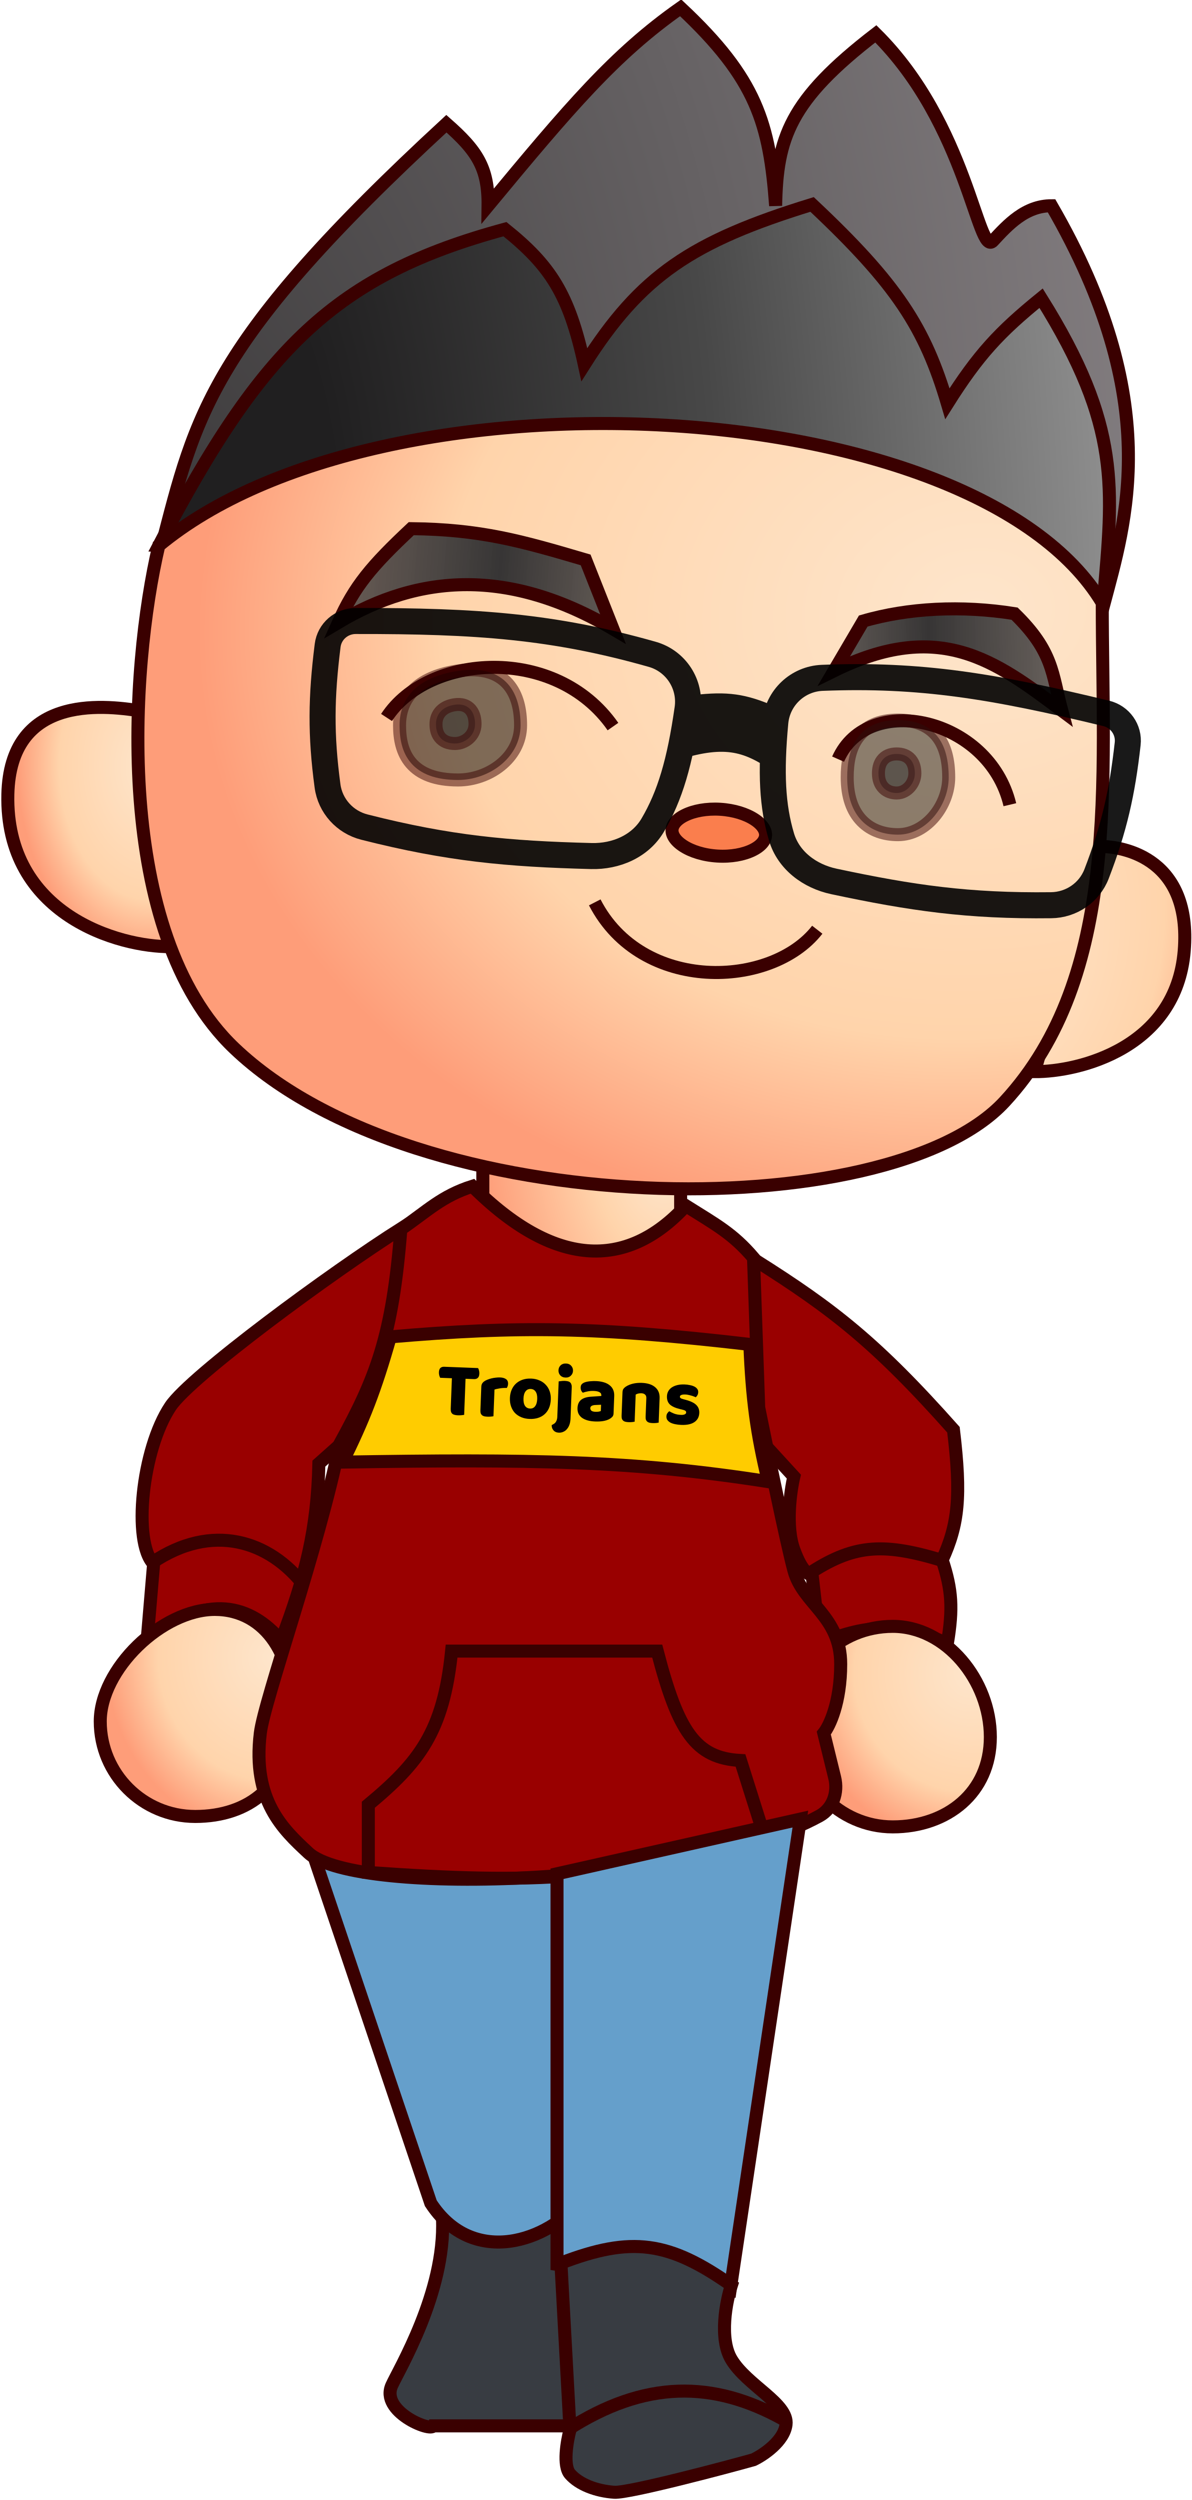 <svg width="458" height="960" viewBox="0 0 458 960" fill="none" xmlns="http://www.w3.org/2000/svg">
<rect x="185.52" y="436.5" width="76" height="49" fill="url(#paint0_radial)" stroke="#3A0000" stroke-width="5"/>
<path d="M171.52 47.5C80.506 131.438 75.237 159.079 62.02 210L424.02 232.5C432.52 200.5 447.517 154.052 404.02 79C394.02 79 387.333 86.2 381.52 92.5C375.706 98.8 371.733 47.812 336.52 13C303.228 38.584 298.534 53.075 298.02 79C295.679 47.554 290.867 30.441 261.52 3C236.07 20.872 218.751 41.334 187.52 79C187.696 64.414 183.285 57.838 171.52 47.5Z" fill="url(#paint1_radial)" stroke="#3A0000" stroke-width="5"/>
<path d="M194.02 88C129.223 105.57 100.661 133.467 61.02 209.5L424.02 230C427.656 187.501 430.968 163.93 400.02 114.5C383.971 127.539 375.912 136.156 364.02 155C355.392 125.822 344.616 109.103 312.02 78.5C265.743 92.734 246.166 105.838 224.52 140C218.633 112.876 211.426 101.976 194.02 88Z" fill="url(#paint2_radial)" stroke="#3A0000" stroke-width="5"/>
<path d="M397.52 411.5L422.02 325C432.841 324.871 457.778 330.388 455.02 365C452.036 402.439 414.507 411.621 397.52 411.5Z" fill="url(#paint3_radial)" stroke="#3A0000" stroke-width="5"/>
<path d="M65.52 363.5L54.02 273C38.721 270.538 3.906 267.141 3.02 305C1.936 351.301 45.839 363.699 65.52 363.5Z" fill="url(#paint4_radial)" stroke="#3A0000" stroke-width="5"/>
<path d="M150.519 916C153.112 910.156 171.253 880.17 170.019 852H215.019L226.519 931.5H166.519C165.316 933.906 146.125 925.907 150.519 916Z" fill="#383C42" stroke="#3A0000" stroke-width="5"/>
<path d="M165.52 846L121.02 714L215.02 719.5L222.52 846C207.52 862.5 180.52 869 165.52 846Z" fill="#659FCB" stroke="#3A0000" stroke-width="5"/>
<path d="M423.52 231.5C374.52 150 146.52 138.5 61.02 209.5C49.927 256.71 43.319 358.011 90.02 402.5C160.666 469.801 341.379 471.3 386.02 423C430.661 374.7 423.52 299.5 423.52 231.5Z" fill="url(#paint5_radial)" stroke="#3A0000" stroke-width="5"/>
<path d="M294.15 320.829C294.036 322.694 292.528 324.809 289.068 326.481C285.691 328.113 280.938 329.038 275.634 328.713C270.33 328.389 265.726 326.891 262.573 324.86C259.343 322.779 258.103 320.496 258.217 318.631C258.332 316.767 259.84 314.651 263.299 312.98C266.676 311.348 271.429 310.423 276.733 310.747C282.037 311.072 286.642 312.569 289.795 314.6C293.025 316.681 294.264 318.965 294.15 320.829Z" fill="#FA7E4D" stroke="#3A0000" stroke-width="5"/>
<path d="M228.52 346.5C246.52 381.5 296.52 379.5 314.02 357" stroke="#3A0000" stroke-width="5"/>
<path d="M235.52 241.5L225.02 215C200.115 207.663 184.713 203.286 158.02 203C142.672 217.379 136.192 225.147 130.02 239C161.02 220.5 195.52 218 235.52 241.5Z" fill="url(#paint6_linear)" stroke="#3A0000" stroke-width="5"/>
<path d="M320.467 257.568L331.686 238.472C348.844 233.49 369.44 232.375 389.832 235.638C404.8 250.205 404.19 258.712 407.959 272.839L407.55 272.533C382.416 253.707 360.959 237.637 320.467 257.568Z" fill="url(#paint7_linear)" stroke="#3A0000" stroke-width="5"/>
<path d="M148.52 275.5C164.52 251 213.52 247.5 235.52 279M322.02 291.5C333.52 265.5 380.02 275.5 388.02 309" stroke="#3A0000" stroke-width="5"/>
<path opacity="0.5" d="M176.02 299.5C181.828 299.5 187.755 297.435 192.266 293.827C196.801 290.2 200.02 284.903 200.02 278.5C200.02 272.756 198.862 266.838 195.14 262.639C191.29 258.295 185.213 256.346 176.678 257.523C169.133 258.564 163.331 260.904 159.388 264.537C155.378 268.232 153.52 273.054 153.52 278.5C153.52 283.557 154.42 288.914 157.936 293.004C161.516 297.168 167.343 299.5 176.02 299.5Z" fill="black" stroke="#3A0000" stroke-width="5"/>
<path opacity="0.5" d="M174.701 270.613C172.61 270.934 170.774 271.691 169.45 273.047C168.089 274.442 167.52 276.215 167.52 278.042C167.52 279.52 167.742 281.445 168.96 283.021C170.282 284.731 172.339 285.5 174.839 285.5C178.465 285.5 182.52 282.638 182.52 278.042C182.52 276.37 182.232 274.286 180.951 272.678C179.498 270.856 177.265 270.22 174.701 270.613ZM174.701 270.613L175.08 273.085L174.701 270.613Z" fill="#282828" stroke="#3A0000" stroke-width="5"/>
<path opacity="0.5" d="M345.02 320.5C350.638 320.5 355.54 317.514 358.96 313.414C362.379 309.316 364.52 303.884 364.52 298.5C364.52 291.986 363.228 286.423 359.943 282.466C356.58 278.415 351.516 276.5 345.02 276.5C337.656 276.5 332.561 278.996 329.428 283.353C326.411 287.547 325.52 293.056 325.52 298.5C325.52 305.943 327.55 311.529 331.217 315.254C334.883 318.977 339.847 320.5 345.02 320.5Z" fill="#1B1C1B" stroke="#3A0000" stroke-width="5"/>
<path opacity="0.5" d="M344.52 304.5C346.655 304.5 348.426 303.403 349.596 302.045C350.761 300.692 351.52 298.876 351.52 297C351.52 295.118 351.141 293.167 349.859 291.671C348.51 290.098 346.579 289.5 344.52 289.5C342.149 289.5 340.184 290.301 338.922 292C337.771 293.551 337.52 295.449 337.52 297C337.52 299.26 338.163 301.23 339.584 302.628C340.992 304.013 342.821 304.5 344.52 304.5Z" fill="#2F2F2F" stroke="#3A0000" stroke-width="5"/>
<path d="M366.346 549C336.781 515.757 320.123 502.771 290.346 484L269.02 493L294.02 555L305.02 567C303.686 572.667 301.82 586.2 305.02 595C308.22 603.8 311.02 605 312.02 604.5L315.02 631C334.475 623.256 345.196 623.44 364.02 631C366.204 617.632 365.824 610.622 362.02 599C368.241 585.36 369.426 574.731 366.346 549Z" fill="#990000" stroke="#3A0000" stroke-width="5"/>
<path d="M312.02 603.5C328.77 592.843 340.092 592.416 363.02 599.5" stroke="#3A0000" stroke-width="5"/>
<path d="M380.52 667C380.52 677.76 376.337 686.321 369.65 692.22C362.931 698.147 353.545 701.5 343.02 701.5C322.395 701.5 305.52 684.127 305.52 662.5C305.52 640.954 322.316 624.5 343.02 624.5C353.198 624.5 362.547 629.587 369.411 637.539C376.28 645.495 380.52 656.172 380.52 667Z" fill="url(#paint8_radial)" stroke="#3A0000" stroke-width="5"/>
<g opacity="0.9">
<path d="M125.891 247.858C126.568 242.468 131.196 238.461 136.629 238.453C183.382 238.383 212.759 240.511 250.617 251.257C259.718 253.84 265.516 262.75 264.181 272.115C261.243 292.723 257.419 305.593 250.793 316.845C246.003 324.977 236.654 328.956 227.219 328.713C195.13 327.889 172.44 325.828 140.008 317.59C132.517 315.687 126.877 309.468 125.847 301.808C123.209 282.184 123.395 267.73 125.891 247.858Z" stroke="black" stroke-width="10"/>
<path d="M433.287 285.591C433.894 280.193 430.331 275.216 425.051 273.94C381.538 263.422 353.566 258.807 315.945 260.283C306.492 260.654 298.77 267.957 297.895 277.376C296.09 296.824 296.753 309.569 300.276 321.388C302.972 330.433 311.147 336.485 320.378 338.449C350.315 344.821 371.972 347.972 403.884 347.592C411.612 347.5 418.556 342.774 421.336 335.563C428.1 318.018 431.162 304.511 433.287 285.591Z" stroke="black" stroke-width="10"/>
<path d="M261.038 291.094L266.487 267.402C279.462 265.916 286.317 266.82 297.724 271.792L297.662 296.037C286.379 288.243 279.172 285.586 261.038 291.094Z" fill="black" stroke="black"/>
</g>
<path d="M65.52 540C73.241 528.474 127.365 488.645 154.52 471.5L164.02 525L122.52 562C121.985 586.976 117.508 604.996 108.02 630C96.52 616.5 79.565 610.98 56.52 630L59.02 600.5C50.917 592.172 54.462 556.507 65.52 540Z" fill="#990000" stroke="#3A0000" stroke-width="5"/>
<path d="M58.52 600C81.519 584.5 103.52 591.5 117.02 609" stroke="#3A0000" stroke-width="5"/>
<path d="M111.537 660.702L111.52 660.851V661C111.52 673.67 107.366 682.704 100.912 688.59C94.42 694.512 85.324 697.5 75.019 697.5C54.861 697.5 38.52 681.158 38.52 661C38.52 651.137 44.291 640.368 52.935 631.966C61.575 623.567 72.609 618 82.519 618C92.403 618 100.274 622.665 105.398 630.272C110.56 637.934 112.98 648.681 111.537 660.702Z" fill="url(#paint9_radial)" stroke="#3A0000" stroke-width="5"/>
<path d="M154.02 472C164.273 465 169.636 459.289 181.52 455.5C212.617 486.483 240.52 488 263.52 463C274.89 470.149 281.552 473.627 289.52 483L291.52 540.5C294.853 557 302.22 592.6 305.02 603C308.52 616 323.02 620.5 323.02 639C323.02 653.8 318.687 662.833 316.52 665.5L320.703 682.556C322.113 688.301 320.067 694.421 314.884 697.272C266.03 724.134 136.878 728.567 118.52 711.5L118.315 711.309C108.797 702.463 96.894 691.399 100.02 665.5C101.571 652.649 122.416 594.545 130.52 554.5C144.342 529.319 150.843 513.308 154.02 472Z" fill="#990000" stroke="#3A0000" stroke-width="5"/>
<path d="M131.599 561.433C139.647 545.189 144.117 533.867 149.955 513.341C199.077 509.102 229.65 509.46 288.107 516.236C288.996 537.574 290.707 550.071 295.205 568.938C243.103 560.745 203.238 560.285 131.599 561.433Z" fill="#FFCC00" stroke="#3A0000" stroke-width="5"/>
<path d="M169.135 529.053C169.004 528.828 168.886 528.523 168.78 528.139C168.675 527.754 168.631 527.352 168.647 526.933C168.677 526.153 168.869 525.6 169.222 525.274C169.595 524.948 170.061 524.796 170.62 524.818L183.691 525.324C183.822 525.549 183.94 525.854 184.045 526.239C184.151 526.623 184.195 527.025 184.179 527.445C184.149 528.224 183.947 528.777 183.574 529.102C183.221 529.429 182.765 529.581 182.205 529.56L178.878 529.431L178.341 543.28C178.119 543.332 177.767 543.378 177.285 543.42C176.823 543.462 176.362 543.474 175.902 543.456C175.443 543.438 175.035 543.382 174.678 543.289C174.341 543.215 174.055 543.084 173.823 542.895C173.59 542.706 173.42 542.449 173.312 542.125C173.205 541.8 173.161 541.378 173.181 540.859L173.632 529.227L169.135 529.053ZM189.598 543.807C189.396 543.859 189.074 543.907 188.632 543.949C188.21 543.993 187.769 544.006 187.309 543.988C186.869 543.971 186.471 543.926 186.114 543.852C185.776 543.779 185.491 543.648 185.258 543.458C185.025 543.269 184.845 543.022 184.716 542.717C184.609 542.393 184.565 541.98 184.584 541.481L184.933 532.488C184.951 532.028 185.046 531.641 185.218 531.328C185.411 530.995 185.672 530.705 186.002 530.458C186.332 530.21 186.731 529.995 187.198 529.813C187.686 529.612 188.203 529.442 188.749 529.303C189.295 529.164 189.859 529.066 190.442 529.008C191.025 528.931 191.607 528.903 192.186 528.926C193.145 528.963 193.898 529.182 194.442 529.584C194.988 529.965 195.245 530.576 195.212 531.415C195.201 531.695 195.15 531.973 195.06 532.25C194.97 532.506 194.86 532.742 194.732 532.957C194.312 532.941 193.882 532.945 193.441 532.967C192.999 532.99 192.567 533.034 192.145 533.097C191.722 533.161 191.319 533.235 190.935 533.321C190.572 533.387 190.259 533.475 189.994 533.584L189.598 543.807ZM211.63 537.395C211.582 538.634 211.349 539.736 210.932 540.701C210.515 541.645 209.944 542.434 209.219 543.066C208.514 543.699 207.675 544.167 206.702 544.47C205.73 544.772 204.654 544.901 203.475 544.855C202.296 544.809 201.234 544.588 200.288 544.191C199.343 543.794 198.533 543.252 197.86 542.566C197.206 541.86 196.709 541.02 196.366 540.046C196.023 539.072 195.875 537.986 195.922 536.786C195.968 535.607 196.199 534.545 196.616 533.601C197.033 532.656 197.594 531.867 198.299 531.234C199.025 530.582 199.874 530.094 200.847 529.772C201.82 529.449 202.897 529.311 204.076 529.357C205.255 529.402 206.317 529.634 207.261 530.051C208.207 530.447 209.006 530.999 209.659 531.705C210.333 532.391 210.841 533.222 211.184 534.196C211.526 535.17 211.675 536.236 211.63 537.395ZM201.138 536.989C201.091 538.208 201.284 539.156 201.718 539.833C202.173 540.491 202.82 540.837 203.66 540.869C204.499 540.902 205.151 540.597 205.616 539.954C206.102 539.313 206.368 538.392 206.414 537.193C206.46 535.994 206.266 535.066 205.831 534.408C205.397 533.731 204.761 533.376 203.921 533.344C203.082 533.311 202.42 533.616 201.934 534.257C201.45 534.879 201.184 535.789 201.138 536.989ZM214.586 526.161C214.615 525.402 214.89 524.772 215.409 524.272C215.949 523.772 216.639 523.539 217.478 523.571C218.317 523.604 218.977 523.89 219.456 524.429C219.956 524.968 220.191 525.618 220.161 526.377C220.132 527.137 219.847 527.766 219.308 528.266C218.788 528.766 218.108 529 217.269 528.967C216.429 528.935 215.76 528.649 215.261 528.109C214.781 527.57 214.556 526.921 214.586 526.161ZM212.766 546.776C213.216 546.514 213.551 546.136 213.77 545.644C213.989 545.172 214.11 544.637 214.133 544.037L214.66 530.427C214.882 530.396 215.203 530.358 215.625 530.315C216.068 530.252 216.509 530.229 216.949 530.246C217.389 530.263 217.777 530.308 218.115 530.381C218.472 530.455 218.767 530.587 219 530.776C219.233 530.965 219.403 531.222 219.511 531.546C219.639 531.851 219.693 532.254 219.674 532.753L219.21 544.714C219.178 545.554 219.049 546.309 218.822 546.981C218.596 547.653 218.284 548.221 217.886 548.686C217.507 549.172 217.042 549.534 216.492 549.773C215.962 550.032 215.367 550.15 214.708 550.124C213.828 550.09 213.149 549.793 212.67 549.234C212.191 548.695 211.957 548.026 211.968 547.226L212.766 546.776ZM228.802 542.114C229.141 542.127 229.512 542.111 229.914 542.067C230.337 542.003 230.651 541.915 230.855 541.803L230.948 539.405L228.783 539.501C228.222 539.519 227.757 539.622 227.39 539.807C227.022 539.993 226.831 540.286 226.815 540.686C226.8 541.086 226.937 541.421 227.227 541.693C227.537 541.945 228.062 542.085 228.802 542.114ZM229.018 530.323C230.098 530.365 231.073 530.513 231.943 530.767C232.834 531.022 233.581 531.391 234.182 531.875C234.805 532.339 235.272 532.928 235.585 533.64C235.898 534.333 236.037 535.149 236 536.088L235.74 542.803C235.72 543.323 235.553 543.747 235.241 544.075C234.948 544.384 234.598 544.65 234.189 544.875C232.86 545.604 231.016 545.922 228.658 545.831C227.598 545.79 226.643 545.653 225.791 545.42C224.96 545.187 224.242 544.859 223.638 544.436C223.054 544.013 222.604 543.485 222.288 542.852C221.992 542.22 221.86 541.495 221.892 540.675C221.946 539.296 222.396 538.253 223.244 537.545C224.092 536.837 225.379 536.427 227.105 536.314L231.048 536.046L231.056 535.836C231.079 535.257 230.835 534.837 230.325 534.577C229.835 534.298 229.111 534.14 228.151 534.103C227.392 534.073 226.649 534.124 225.924 534.256C225.198 534.388 224.541 534.563 223.952 534.78C223.699 534.591 223.49 534.312 223.324 533.946C223.159 533.559 223.084 533.166 223.099 532.766C223.12 532.246 223.255 531.841 223.507 531.551C223.779 531.241 224.179 530.986 224.707 530.787C225.295 530.589 225.981 530.456 226.764 530.386C227.568 530.317 228.319 530.296 229.018 530.323ZM248.338 536.866C248.362 536.247 248.199 535.79 247.851 535.497C247.522 535.184 247.059 535.016 246.459 534.992C246.059 534.977 245.658 535.011 245.254 535.096C244.871 535.181 244.535 535.318 244.247 535.507L243.844 545.909C243.642 545.961 243.32 546.009 242.878 546.052C242.456 546.096 242.015 546.109 241.556 546.091C241.116 546.074 240.717 546.028 240.36 545.954C240.023 545.881 239.737 545.75 239.505 545.561C239.272 545.372 239.091 545.125 238.963 544.819C238.855 544.495 238.811 544.083 238.831 543.583L239.179 534.59C239.2 534.05 239.327 533.615 239.56 533.284C239.813 532.953 240.145 532.656 240.555 532.392C241.253 531.938 242.118 531.582 243.149 531.321C244.2 531.062 245.355 530.957 246.614 531.005C248.872 531.093 250.591 531.66 251.772 532.706C252.953 533.733 253.509 535.125 253.441 536.884L253.077 546.267C252.875 546.319 252.553 546.367 252.111 546.41C251.689 546.453 251.248 546.466 250.789 546.449C250.349 546.432 249.95 546.386 249.593 546.312C249.256 546.239 248.97 546.108 248.738 545.919C248.505 545.73 248.324 545.482 248.196 545.177C248.088 544.853 248.044 544.441 248.064 543.941L248.338 536.866ZM268.683 542.549C268.624 544.068 268.009 545.235 266.836 546.05C265.664 546.865 263.968 547.23 261.75 547.144C260.911 547.111 260.134 547.021 259.419 546.873C258.704 546.725 258.092 546.521 257.581 546.262C257.092 545.982 256.704 545.647 256.419 545.256C256.154 544.865 256.032 544.41 256.052 543.891C256.07 543.411 256.186 543.015 256.398 542.703C256.611 542.371 256.862 542.101 257.15 541.892C257.717 542.234 258.366 542.549 259.095 542.838C259.845 543.107 260.71 543.26 261.689 543.298C262.309 543.322 262.782 543.251 263.108 543.083C263.455 542.917 263.634 542.683 263.646 542.383C263.657 542.104 263.545 541.879 263.312 541.71C263.078 541.541 262.683 541.395 262.128 541.274L261.235 541.059C259.51 540.652 258.231 540.072 257.4 539.319C256.589 538.547 256.21 537.482 256.263 536.123C256.292 535.383 256.477 534.72 256.82 534.133C257.163 533.546 257.632 533.064 258.227 532.686C258.822 532.309 259.524 532.026 260.332 531.837C261.16 531.649 262.063 531.574 263.043 531.612C263.782 531.641 264.469 531.727 265.104 531.872C265.76 531.998 266.323 532.18 266.794 532.418C267.265 532.656 267.634 532.961 267.9 533.331C268.166 533.682 268.29 534.097 268.272 534.577C268.254 535.036 268.149 535.433 267.955 535.765C267.783 536.079 267.563 536.341 267.295 536.55C267.139 536.444 266.903 536.335 266.587 536.223C266.272 536.09 265.926 535.977 265.549 535.882C265.173 535.768 264.787 535.673 264.389 535.597C264.012 535.523 263.663 535.479 263.344 535.467C262.684 535.441 262.171 535.501 261.805 535.647C261.44 535.773 261.252 535.996 261.239 536.316C261.231 536.536 261.324 536.719 261.518 536.867C261.712 537.015 262.087 537.159 262.642 537.301L263.563 537.547C265.465 538.061 266.8 538.723 267.569 539.533C268.359 540.324 268.731 541.33 268.683 542.549Z" fill="black"/>
<path d="M252.52 634H173.52C170.412 665.006 160.991 676.802 141.52 693V719C205.205 723.535 239.581 722.259 293.52 704.5L284.52 676C267.202 675.103 260.54 664.798 252.52 634Z" stroke="#3A0000" stroke-width="5"/>
<path d="M214.02 869.5V719.5L307.52 698.5L280.52 879.5L214.02 869.5Z" fill="#659FCB" stroke="#3A0000" stroke-width="5"/>
<path d="M219.02 933L215.52 869C242.674 858.571 256.992 860.633 281.02 877.5C279.02 883.667 276.22 898 281.02 906C287.02 916 303.02 923 302.02 931C301.22 937.4 293.353 942.667 289.52 944.5C280.686 947 241.62 957.4 236.02 957C229.02 956.5 222.52 954 219.02 950C216.22 946.8 217.853 937.333 219.02 933Z" fill="#383C42" stroke="#3A0000" stroke-width="5"/>
<path d="M218.02 933C247.739 913.825 274.02 914 301.02 929" stroke="#3A0000" stroke-width="5"/>
<defs>
<radialGradient id="paint0_radial" cx="0" cy="0" r="1" gradientUnits="userSpaceOnUse" gradientTransform="translate(253.665 447.483) rotate(168.535) scale(68.003 101.898)">
<stop stop-color="#FEE5CB"/>
<stop offset="0.374" stop-color="#FFD4AB"/>
<stop offset="1" stop-color="#FE9D79"/>
</radialGradient>
<radialGradient id="paint1_radial" cx="0" cy="0" r="1" gradientUnits="userSpaceOnUse" gradientTransform="translate(68.52 191) rotate(-3.3) scale(660.095 1074.31)">
<stop stop-color="#3E3C3D"/>
<stop offset="0.659" stop-color="#8D878A"/>
</radialGradient>
<radialGradient id="paint2_radial" cx="0" cy="0" r="1" gradientUnits="userSpaceOnUse" gradientTransform="translate(77.519 201.5) rotate(-3.246) scale(362.061 872.96)">
<stop offset="0.146" stop-color="#201F20"/>
<stop offset="0.547" stop-color="#484848"/>
<stop offset="1" stop-color="#949494"/>
</radialGradient>
<radialGradient id="paint3_radial" cx="0" cy="0" r="1" gradientUnits="userSpaceOnUse" gradientTransform="translate(382.52 368) rotate(107.165) scale(135.537 90.589)">
<stop stop-color="#FEE5CB"/>
<stop offset="0.683" stop-color="#FFD4AB"/>
<stop offset="1" stop-color="#FE9D79"/>
</radialGradient>
<radialGradient id="paint4_radial" cx="0" cy="0" r="1" gradientUnits="userSpaceOnUse" gradientTransform="translate(57.528 294.57) rotate(88.45) scale(74.745 50.956)">
<stop stop-color="#FEE5CB"/>
<stop offset="0.683" stop-color="#FFD4AB"/>
<stop offset="1" stop-color="#FE9D79"/>
</radialGradient>
<radialGradient id="paint5_radial" cx="0" cy="0" r="1" gradientUnits="userSpaceOnUse" gradientTransform="translate(376.52 236) rotate(87.126) scale(239.301 302.074)">
<stop stop-color="#FEE5CB"/>
<stop offset="0.683" stop-color="#FFD4AB"/>
<stop offset="1" stop-color="#FE9D79"/>
</radialGradient>
<linearGradient id="paint6_linear" x1="-159.98" y1="203" x2="493.02" y2="253.5" gradientUnits="userSpaceOnUse">
<stop stop-color="#9D9999" stop-opacity="0"/>
<stop offset="0.538" stop-color="#373535"/>
<stop offset="1" stop-color="#9D9999" stop-opacity="0"/>
</linearGradient>
<linearGradient id="paint7_linear" x1="651.087" y1="244.294" x2="104.565" y2="259.987" gradientUnits="userSpaceOnUse">
<stop stop-color="#9D9999" stop-opacity="0"/>
<stop offset="0.538" stop-color="#373535"/>
<stop offset="1" stop-color="#9D9999" stop-opacity="0"/>
</linearGradient>
<radialGradient id="paint8_radial" cx="0" cy="0" r="1" gradientUnits="userSpaceOnUse" gradientTransform="translate(372.793 642.474) rotate(87.778) scale(66.74 65.178)">
<stop stop-color="#FEE5CB"/>
<stop offset="0.683" stop-color="#FFD4AB"/>
<stop offset="1" stop-color="#FE9D79"/>
</radialGradient>
<radialGradient id="paint9_radial" cx="0" cy="0" r="1" gradientUnits="userSpaceOnUse" gradientTransform="translate(104.423 636.598) rotate(87.886) scale(68.769 63.903)">
<stop stop-color="#FEE5CB"/>
<stop offset="0.683" stop-color="#FFD4AB"/>
<stop offset="1" stop-color="#FE9D79"/>
</radialGradient>
</defs>
</svg>
